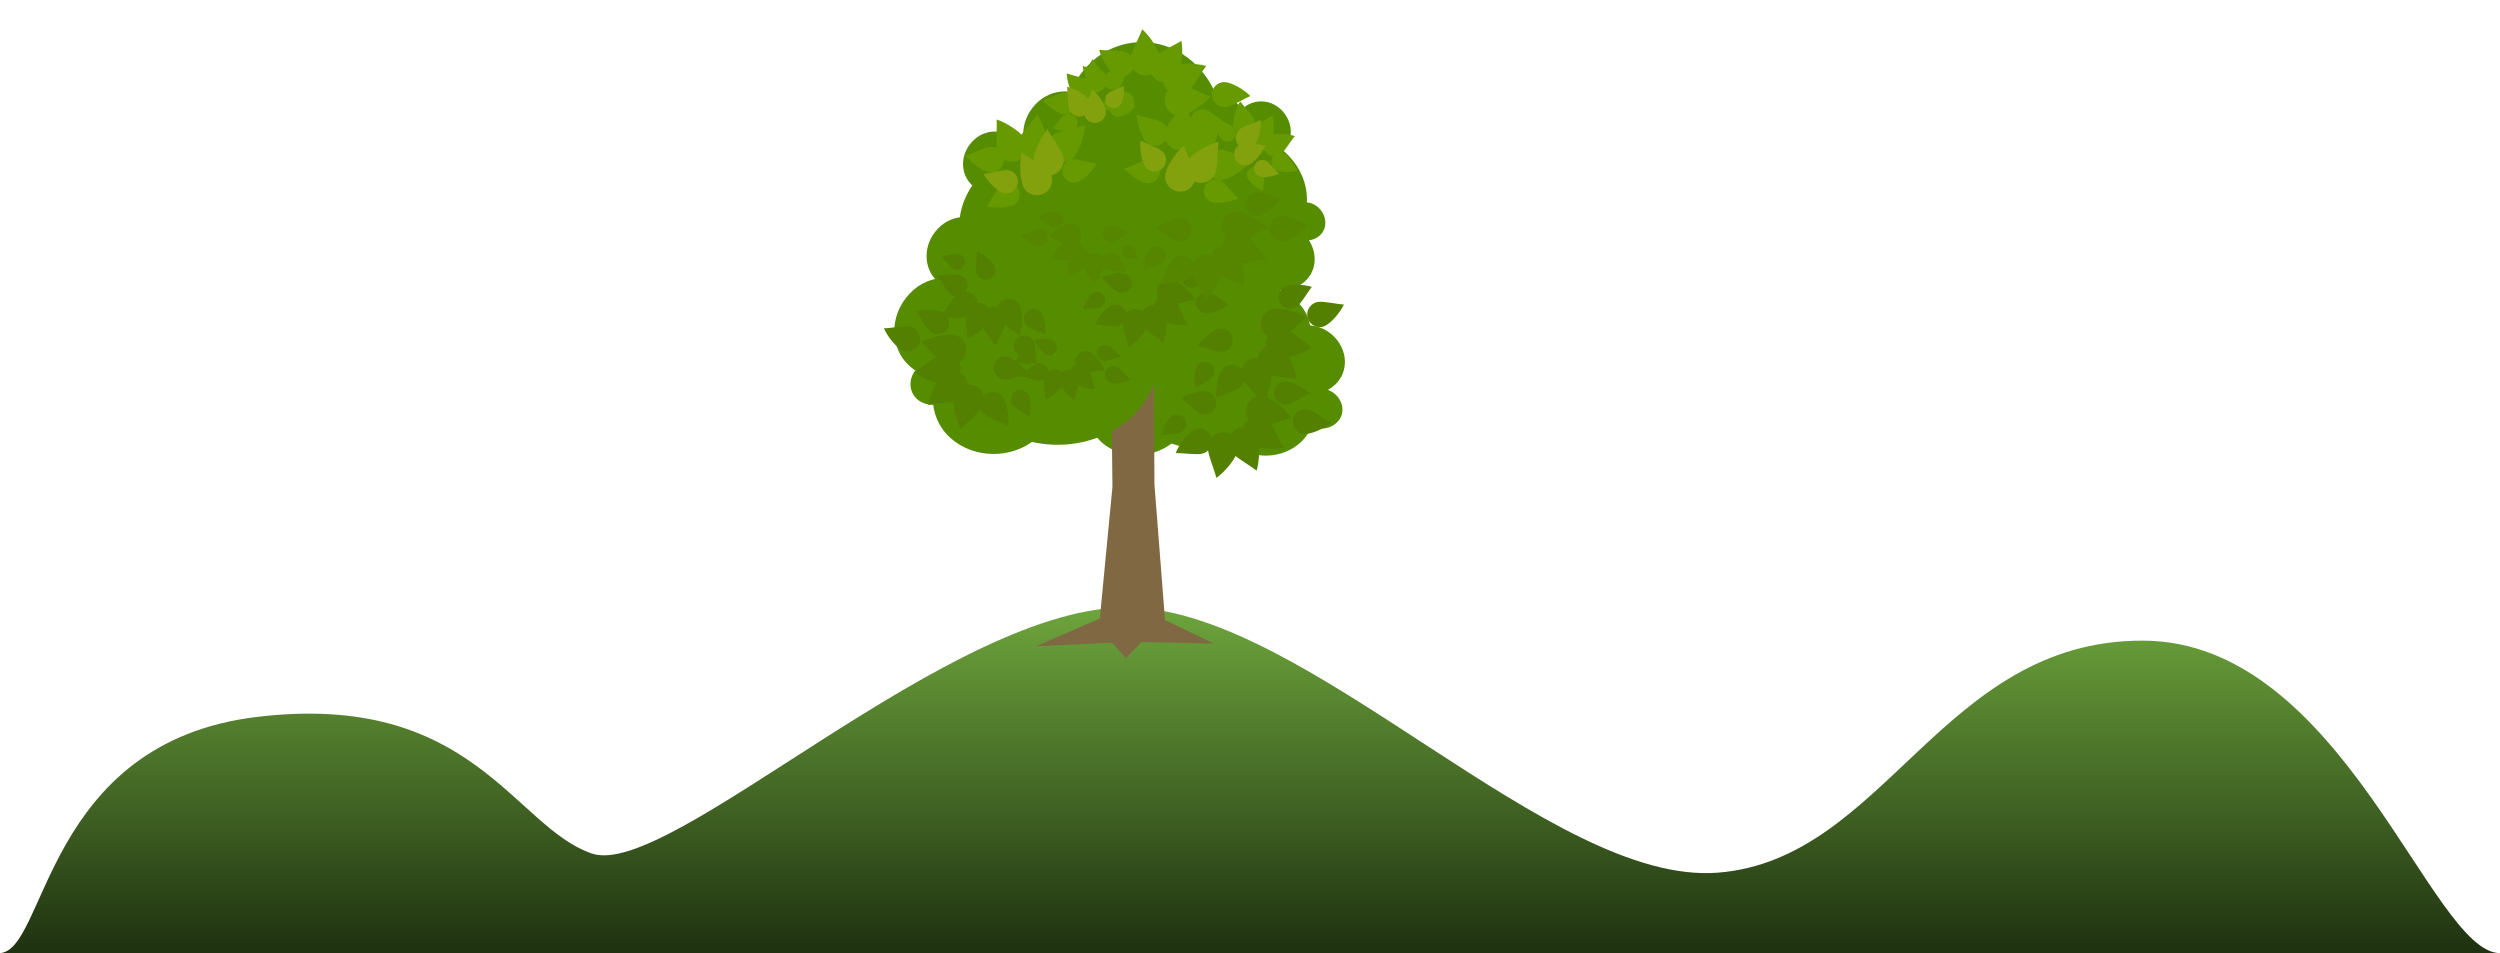 <?xml version="1.0" encoding="utf-8"?>
<!-- Generator: Adobe Illustrator 19.2.0, SVG Export Plug-In . SVG Version: 6.00 Build 0)  -->
<svg version="1.1" id="Layer_1" xmlns="http://www.w3.org/2000/svg" xmlns:xlink="http://www.w3.org/1999/xlink" x="0px" y="0px"
	 viewBox="0 0 1280 488" style="enable-background:new 0 0 1280 488;" xml:space="preserve">
<style type="text/css">
	.st0{display:none;fill:url(#SVGID_1_);}
	.st1{fill:url(#SVGID_2_);}
	.st2{fill:#568D00;}
	.st3{fill:#806942;}
	.st4{fill:#669A00;}
	.st5{fill:#82A10D;}
	.st6{fill:#548000;}
	.st7{fill:#568500;}
</style>
<linearGradient id="SVGID_1_" gradientUnits="userSpaceOnUse" x1="648.86" y1="368.093" x2="648.86" y2="489.063">
	<stop  offset="0" style="stop-color:#84C442"/>
	<stop  offset="1" style="stop-color:#344A22"/>
</linearGradient>
<path class="st0" d="M0,488c31.1,0,78.3-87.1,236.9-115.7c158.6-28.6,354.9,68.6,403.1,67.1s142.6-70,238.3-60S1080.3,488,1280,488
	S-31.1,488,0,488z"/>
<linearGradient id="SVGID_2_" gradientUnits="userSpaceOnUse" x1="639.929" y1="312.538" x2="639.929" y2="489.566">
	<stop  offset="0" style="stop-color:#6DA43C"/>
	<stop  offset="1" style="stop-color:#1E3010"/>
</linearGradient>
<path class="st1" d="M-0.5,488C24,488,22,380,132,367s131,56.3,171,70s184.6-128.3,276-126s214.9,142.6,300.6,135.8
	C965.4,440,994,328,1096.9,328s147.7,160,183.1,160S-25,488-0.5,488z"/>
<g transform="translate(-145.43 -191.81)">
	<g>
		<path class="st2" d="M790.8,341.5c-21-16.6-49.9-12.5-64.7,9.1c-14.8,21.6-10.5,50,9.6,63.4c20.1,13.4,49,9.3,64.7-9.1
			C816.1,386.5,811.8,358.1,790.8,341.5"/>
		<path class="st2" d="M743.8,379.4c-12-9.3-28.5-7-37,5.2c-8.5,12.2-6,28.2,5.4,35.8c11.5,7.5,28,5.2,37-5.2
			C758.2,404.8,755.7,388.7,743.8,379.4"/>
		<path class="st2" d="M807.6,344.5c-9.8-7.6-23.3-5.7-30.2,4.3c-6.9,10-4.9,23.1,4.4,29.3c9.4,6.2,22.9,4.3,30.2-4.3
			C819.4,365.2,817.4,352.1,807.6,344.5"/>
		<path class="st2" d="M767.8,321.2c-7.7-6-18.4-4.5-23.8,3.4c-5.5,7.9-3.9,18.2,3.5,23.1c7.4,4.9,18.1,3.4,23.8-3.4
			C777,337.6,775.5,327.2,767.8,321.2"/>
		<path class="st2" d="M725.8,375.2c-5.6-4.4-13.5-3.3-17.4,2.5c-4,5.8-2.8,13.3,2.6,16.9c5.4,3.6,13.2,2.5,17.4-2.5
			C732.6,387.2,731.4,379.6,725.8,375.2"/>
		<path class="st2" d="M826.5,362.4c-8.4-6.5-19.9-4.9-25.8,3.6c-5.9,8.5-4.2,19.7,3.8,25c8,5.3,19.6,3.6,25.8-3.6
			C836.5,380.1,834.8,368.9,826.5,362.4"/>
		<path class="st2" d="M808.3,383.9c-10.8-8.5-25.9-6.3-33.5,4.7c-7.7,11.1-5.5,25.6,4.9,32.5c10.4,6.8,25.4,4.7,33.5-4.7
			C821.3,406.8,819.1,392.3,808.3,383.9"/>
		<path class="st2" d="M828.4,393.1c-4.8-3.7-11.4-2.8-14.8,2.1c-3.4,4.9-2.4,11.3,2.2,14.3c4.6,3,11.2,2.1,14.8-2.1
			C834.2,403.3,833.2,396.9,828.4,393.1"/>
	</g>
	<path class="st2" d="M779.3,283.9c-28.9-30.6-75.2-31.1-103.4-1.1c-28.3,30-28.3,75,0,100.5c28.3,25.5,74.6,26,103.4,1.1
		C808.2,359.5,808.2,314.5,779.3,283.9"/>
	<path class="st3" d="M736.1,346.2h-22.1l1,94.9l-7.5,78.2h35.2l-6.2-79.6L736.1,346.2L736.1,346.2z"/>
	<g>
		<path class="st2" d="M805.3,271.6c-12.3-13-32.1-13.2-44.1-0.5c-12.1,12.8-12.1,31.9,0,42.8c12.1,10.8,31.8,11.1,44.1,0.5
			C817.7,303.7,817.7,284.6,805.3,271.6"/>
		<path class="st2" d="M773.5,330.3c-12.3-13-32.1-13.2-44.1-0.5c-12.1,12.8-12.1,31.9,0,42.8c12.1,10.8,31.8,11.1,44.1,0.5
			C785.8,362.5,785.8,343.3,773.5,330.3"/>
		<path class="st2" d="M779.9,245.8c-8.5-9-22.1-9.1-30.4-0.3c-8.3,8.8-8.3,22,0,29.4c8.3,7.5,21.9,7.6,30.4,0.3
			C788.3,267.9,788.3,254.7,779.9,245.8"/>
		<path class="st2" d="M666.6,264.4c-6.5-6.9-16.9-7-23.3-0.2c-6.4,6.7-6.4,16.8,0,22.6c6.4,5.7,16.8,5.8,23.3,0.2
			C673.1,281.4,673.1,271.3,666.6,264.4"/>
		<path class="st2" d="M821,298.6c-4-4.2-10.4-4.3-14.3-0.2c-3.9,4.1-3.9,10.4,0,13.9c3.9,3.5,10.3,3.6,14.3,0.2
			C825,309.1,825,302.8,821,298.6"/>
		<path class="st2" d="M631,380.7c-4.5-4.7-11.7-4.8-16.1-0.2c-4.4,4.6-4.4,11.6,0,15.6c4.4,3.9,11.6,4,16.1,0.2
			C635.5,392.4,635.5,385.5,631,380.7"/>
		<path class="st2" d="M813.3,311.9c-7-7.4-18.1-7.5-25-0.3c-6.8,7.2-6.8,18,0,24.2c6.8,6.1,18,6.3,25,0.3
			C820.3,330.1,820.3,319.2,813.3,311.9"/>
		<path class="st2" d="M706.4,245.5c-8.6-9.1-22.4-9.2-30.8-0.3c-8.4,8.9-8.4,22.3,0,29.9c8.4,7.6,22.2,7.7,30.8,0.3
			C715,267.9,715,254.6,706.4,245.5"/>
		<path class="st2" d="M653.6,309.2c-7.8-8.3-20.4-8.4-28-0.3c-7.7,8.1-7.7,20.3,0,27.2c7.7,6.9,20.2,7,28,0.3
			C661.4,329.6,661.4,317.5,653.6,309.2"/>
		<path class="st2" d="M649.3,342.6c-10.7-11.3-27.8-11.5-38.2-0.4c-10.4,11.1-10.4,27.6,0,37c10.4,9.4,27.5,9.6,38.2,0.4
			C659.9,370.5,659.9,353.9,649.3,342.6"/>
		<path class="st2" d="M801.9,248.5c-5.9-6.3-15.4-6.4-21.2-0.2c-5.8,6.1-5.8,15.4,0,20.6c5.8,5.2,15.3,5.3,21.2,0.2
			C807.8,264,807.8,254.8,801.9,248.5"/>
		<path class="st2" d="M675.8,374.1c-12.2-12.9-31.8-13.1-43.8-0.5c-12,12.7-12,31.6,0,42.4c11.9,10.8,31.5,11,43.8,0.5
			C688,406,688,387,675.8,374.1"/>
		<path class="st2" d="M785.2,281.4c4,4.2,10.5,4.3,14.4,0.2c3.9-4.2,3.9-10.4,0-14c-3.9-3.5-10.4-3.6-14.4-0.2
			C781.2,270.9,781.2,277.2,785.2,281.4"/>
		<path class="st2" d="M759.1,226.4c-15.9-17.1-41.5-17.4-57.1-0.6c-15.6,16.7-15.6,41.9,0,56.1c15.6,14.2,41.2,14.5,57.1,0.6
			C775,268.6,775,243.5,759.1,226.4"/>
		<path class="st2" d="M698.2,282.7c-14.3-15.3-37.2-15.6-51.2-0.6c-14,15-14,37.5,0,50.3c14,12.8,36.9,13,51.2,0.6
			C712.5,320.5,712.5,298,698.2,282.7"/>
		<path class="st2" d="M723.9,332.5c-20.9-22.4-54.5-22.8-74.9-0.8c-20.5,22-20.5,54.9,0,73.6c20.5,18.7,54,19,74.9,0.8
			C744.8,387.8,744.8,354.9,723.9,332.5"/>
	</g>
	<g>
		<path class="st3" d="M766.8,521.3l-33.2-16.1l-16,15.1L766.8,521.3L766.8,521.3z"/>
		<path class="st3" d="M675.8,522.7l37.1-16.1l3.7,14.2L675.8,522.7L675.8,522.7z"/>
		<path class="st3" d="M721.9,528.8l-13.6-15.1l24.6,3.6L721.9,528.8L721.9,528.8z"/>
	</g>
	<g>
		<path class="st4" d="M779.4,293.5c-2.3-2.2-6.2-7.6-8.6-9c-2.8-1.7-6.5-0.8-8.2,2.1c-1.7,2.8-0.8,6.5,2.1,8.2
			C768,296.7,776.4,294.9,779.4,293.5"/>
		<path class="st4" d="M786.3,274.1c-3.9-1.2-11.6-5.3-15.1-5.6c-4.2-0.3-8,2.9-8.4,7.1c-0.3,4.2,2.9,8,7.1,8.4
			C774.9,284.4,783.6,277.5,786.3,274.1"/>
		<path class="st4" d="M769.5,255.1c-3.8,1.5-12.4,3-15.4,4.9c-3.6,2.3-4.6,7.2-2.2,10.7c2.3,3.6,7.2,4.6,10.7,2.2
			C766.9,270.3,769.5,259.4,769.5,255.1"/>
		<path class="st4" d="M751.2,245c-2.1,3.5-8,10-9.1,13.3c-1.4,4,0.8,8.5,4.8,9.9c4,1.4,8.5-0.8,9.9-4.8
			C758.4,258.6,753.9,248.4,751.2,245"/>
		<path class="st4" d="M727.4,250.5c3.2,1.2,10.5,2.4,13,4c3,1.9,3.9,6,2,9c-1.9,3-6,3.9-9,2C729.7,263.2,727.5,254.1,727.4,250.5"
			/>
		<path class="st4" d="M721.1,278.2c3-1,8.9-4.2,11.6-4.5c3.3-0.3,6.2,2.1,6.6,5.4c0.3,3.3-2.1,6.2-5.4,6.6
			C730,286,723.2,280.8,721.1,278.2"/>
	</g>
	<g>
		<path class="st5" d="M729.4,263.7c2.7,1.6,9.1,3.7,11.1,5.6c2.4,2.2,2.6,6,0.5,8.4c-2.2,2.4-6,2.6-8.4,0.5
			C729.6,275.5,728.9,267,729.4,263.7"/>
		<path class="st5" d="M769.4,264.5c-0.7,4-0.4,12.7-1.7,16c-1.6,4-6.1,5.9-10.1,4.4c-4-1.6-5.9-6.1-4.4-10.1
			C755.1,270.1,765.2,265.3,769.4,264.5"/>
		<path class="st5" d="M751.5,266.4c1.3,3.9,5.5,11.5,5.9,15c0.5,4.2-2.7,8.1-6.9,8.5c-4.2,0.5-8.1-2.7-8.5-6.9
			C741.4,278,748.1,269.2,751.5,266.4"/>
	</g>
	<g>
		<path class="st4" d="M768.6,252.8c2,1.1,6.6,2.6,8.1,3.9c1.8,1.6,2,4.3,0.4,6.1c-1.6,1.8-4.3,2-6.1,0.4
			C768.8,261.4,768.2,255.2,768.6,252.8"/>
		<path class="st4" d="M780.4,243.7c1.7,2.4,6.2,6.9,7.2,9.2c1.2,2.9-0.2,6.2-3,7.4c-2.9,1.2-6.2-0.2-7.4-3
			C775.8,253.9,778.7,246.3,780.4,243.7"/>
		<path class="st4" d="M797.3,251.1c-0.2,3,0.7,9.2,0,11.7c-0.8,3-3.9,4.8-6.9,3.9c-3-0.8-4.8-3.9-3.9-6.9
			C787.4,256.2,794.3,252,797.3,251.1"/>
		<path class="st4" d="M808.4,261.5c-2,2.2-5.1,7.7-7.2,9.3c-2.5,1.9-6,1.3-7.9-1.1c-1.9-2.5-1.3-6,1.1-7.9
			C797.4,259.5,805.4,260.4,808.4,261.5"/>
		<path class="st4" d="M809.9,279.2c-1.6-2-4-6.7-5.7-8.1c-2-1.7-5-1.4-6.7,0.6c-1.7,2-1.4,5,0.6,6.7
			C800.6,280.4,807.4,280,809.9,279.2"/>
		<path class="st4" d="M792.1,289.7c0-2.3,0.9-7.1,0.5-9.1c-0.5-2.3-2.8-3.9-5.2-3.4c-2.3,0.5-3.9,2.8-3.4,5.2
			C784.7,285.3,789.9,288.9,792.1,289.7"/>
	</g>
	<g>
		<path class="st5" d="M800.3,280.8c-1.7-1.5-4.6-5.5-6.3-6.5c-2.1-1.2-4.7-0.5-5.9,1.6c-1.2,2.1-0.5,4.7,1.6,5.9
			C792.1,283.3,798.2,281.9,800.3,280.8"/>
		<path class="st5" d="M790.9,253.2c-2.7,1.4-8.7,3.1-10.7,4.8c-2.4,2-2.8,5.5-0.8,7.9c2,2.4,5.5,2.7,7.9,0.8
			C790.1,264.4,791.2,256.3,790.9,253.2"/>
		<path class="st5" d="M793.5,266.1c-3,0-9.2-1.3-11.7-0.8c-3,0.6-5,3.6-4.4,6.7c0.6,3,3.6,5,6.7,4.4
			C787.7,275.6,792.4,269,793.5,266.1"/>
	</g>
	<g>
		<path class="st4" d="M707,275.6c-3.1-0.4-9.5-2.5-12.2-2.2c-3.3,0.3-5.7,3.2-5.4,6.5c0.3,3.3,3.2,5.7,6.5,5.4
			C699.7,285,705.4,278.6,707,275.6"/>
		<path class="st4" d="M701.1,255.9c-3.9,1.3-12.5,2.6-15.5,4.4c-3.6,2.2-4.8,7-2.6,10.7c2.2,3.6,7,4.8,10.7,2.6
			C698,271,701,260.2,701.1,255.9"/>
		<path class="st4" d="M676.5,250.4c-2.2,3.4-8.3,9.7-9.6,13c-1.5,4,0.5,8.5,4.5,10c4,1.5,8.5-0.5,10-4.5
			C683.2,264.2,679,253.9,676.5,250.4"/>
		<path class="st4" d="M655.7,253c0.3,4.1-0.6,12.7,0.4,16.1c1.2,4.1,5.6,6.4,9.7,5.2c4.1-1.2,6.4-5.6,5.2-9.7
			C669.5,259.7,659.8,254.2,655.7,253"/>
		<path class="st4" d="M639.7,271.4c3.3-0.9,9.9-4.2,12.9-4.4c3.6-0.2,6.7,2.6,6.9,6.1c0.2,3.6-2.6,6.7-6.1,6.9
			C649,280.3,641.8,274.3,639.7,271.4"/>
		<path class="st4" d="M650.7,297.5c1.9-2.6,4.7-8.7,6.8-10.5c2.5-2.2,6.3-2,8.5,0.5c2.2,2.5,2,6.3-0.5,8.5
			C662.6,298.6,654,298.4,650.7,297.5"/>
	</g>
	<g>
		<path class="st5" d="M649,280.9c3.1-0.3,9.6-2.3,12.3-2c3.3,0.3,5.7,3.3,5.3,6.6c-0.3,3.3-3.3,5.7-6.6,5.3
			C656.1,290.4,650.5,283.9,649,280.9"/>
		<path class="st5" d="M681.8,258c1.8,3.7,7.2,10.6,8,14c1.1,4.1-1.5,8.4-5.6,9.4c-4.1,1.1-8.4-1.5-9.4-5.6
			C673.6,271,678.9,261.2,681.8,258"/>
		<path class="st5" d="M668.5,270.1c3.3,2.4,11.2,6,13.6,8.7c2.9,3.2,2.6,8.1-0.6,11c-3.2,2.8-8.1,2.6-11-0.6
			C667.2,285.4,667.4,274.3,668.5,270.1"/>
	</g>
	<g>
		<path class="st4" d="M773.2,254.9c-2.7-1.6-7.7-6-10.3-6.9c-3.1-1-6.5,0.7-7.6,3.8c-1,3.1,0.7,6.5,3.8,7.6
			C762.8,260.6,770.6,257,773.2,254.9"/>
		<path class="st4" d="M765.3,241.2c-3.9-1.2-11.6-5.4-15.1-5.7c-4.2-0.4-8.1,2.8-8.5,7c-0.4,4.2,2.8,8.1,7,8.5
			C753.8,251.4,762.6,244.6,765.3,241.2"/>
		<path class="st4" d="M750.3,212.7c-3.4,2.3-11.5,5.6-13.9,8.2c-3,3-2.9,8,0.1,11c3,3,8,2.9,11-0.1
			C751,228,751.2,216.9,750.3,212.7"/>
		<path class="st4" d="M730.2,206.8c-1.3,3.9-5.6,11.5-6,15c-0.5,4.2,2.6,8.1,6.8,8.6c4.2,0.5,8.1-2.6,8.6-6.8
			C740.2,218.4,733.5,209.5,730.2,206.8"/>
		<path class="st4" d="M708.2,217.3c3.4,0.5,10.7,0.1,13.5,1.1c3.4,1.2,5.1,5,3.9,8.4c-1.2,3.4-5,5.1-8.4,3.9
			C713.2,229.2,709,220.8,708.2,217.3"/>
		<path class="st4" d="M708,245.7c2.7-1.6,7.8-6.1,10.4-6.9c3.1-1,6.6,0.7,7.6,3.8c1,3.1-0.7,6.6-3.8,7.6
			C718.4,251.4,710.6,247.8,708,245.7"/>
		<path class="st4" d="M699.8,225.6c2.4,0.8,7.9,1.3,9.8,2.4c2.3,1.3,3.2,4.3,1.9,6.6c-1.3,2.3-4.3,3.2-6.6,1.9
			C702.1,234.9,700,228.2,699.8,225.6"/>
		<path class="st4" d="M763,225.6c-2.6,3.2-6.6,10.9-9.3,13.2c-3.3,2.7-8.2,2.2-10.9-1.1c-2.7-3.3-2.2-8.2,1.1-10.9
			C747.8,223.5,758.9,224.3,763,225.6"/>
		<path class="st4" d="M785.6,241c-3.2,1.3-9.3,5.2-12.2,5.6c-3.5,0.6-6.9-1.8-7.4-5.3c-0.6-3.5,1.8-6.9,5.3-7.4
			C775.5,233.2,783.2,238.3,785.6,241"/>
	</g>
	<g>
		<path class="st6" d="M817.1,338.7c-2,2.4-5.3,8.3-7.5,9.9c-2.6,2-6.4,1.5-8.4-1.1c-2-2.6-1.5-6.4,1.1-8.4
			C805.5,336.7,814,337.6,817.1,338.7"/>
		<path class="st6" d="M814.2,354.2c-3.3,2.5-9.1,8.9-12.3,10.4c-3.9,1.8-8.5,0.1-10.3-3.8c-1.8-3.9-0.1-8.5,3.8-10.3
			C800,348.4,810.5,351.9,814.2,354.2"/>
		<path class="st6" d="M809.4,386.1c-4-1-12.7-1.5-15.8-3.1c-3.8-1.9-5.4-6.6-3.5-10.4c1.9-3.8,6.6-5.4,10.4-3.5
			C805.1,371.4,808.9,381.9,809.4,386.1"/>
		<path class="st6" d="M792.4,398.3c-2.5-3.2-9.1-9-10.6-12.2c-1.8-3.8-0.2-8.5,3.6-10.3c3.8-1.8,8.5-0.2,10.3,3.6
			C798,384,794.6,394.6,792.4,398.3"/>
		<path class="st6" d="M768.1,395.6c3.1-1.6,10.1-3.6,12.4-5.5c2.8-2.3,3.2-6.4,0.9-9.2c-2.3-2.8-6.4-3.2-9.2-0.9
			C769,382.7,767.8,392,768.1,395.6"/>
		<path class="st6" d="M758.6,368.9c3.1,0.6,9.3,3.2,12.1,3.1c3.3,0,6-2.8,5.9-6.1c0-3.3-2.8-6-6.1-5.9
			C766.6,360,760.4,366,758.6,368.9"/>
		<path class="st6" d="M757.5,390.6c2.1-1.5,7-3.9,8.4-5.5c1.8-2,1.6-5.1-0.4-6.8c-2-1.8-5.1-1.6-6.8,0.4
			C756.6,381,756.8,388,757.5,390.6"/>
		<path class="st6" d="M817.1,369.7c-3.5-2.2-9.8-8.1-13.2-9.3c-4-1.5-8.5,0.6-9.9,4.6c-1.5,4,0.6,8.5,4.6,9.9
			C803.4,376.7,813.7,372.3,817.1,369.7"/>
		<path class="st6" d="M833.5,347.7c-3.4-0.1-10.5-1.8-13.4-1.3c-3.5,0.6-5.9,4-5.3,7.5c0.6,3.5,4,5.9,7.5,5.3
			C826.5,358.4,832.1,351,833.5,347.7"/>
		<path class="st6" d="M765.8,334.5c-2.5,1-7.3,4.1-9.6,4.5c-2.8,0.5-5.4-1.4-5.9-4.2c-0.5-2.8,1.4-5.4,4.2-5.9
			C757.8,328.4,763.9,332.4,765.8,334.5"/>
		<path class="st6" d="M757.4,345.1c-3.5,0.5-10.5,3.1-13.5,2.9c-3.6-0.2-6.5-3.4-6.3-7c0.2-3.6,3.4-6.5,7-6.3
			C749,335,755.6,341.9,757.4,345.1"/>
		<path class="st6" d="M741.1,367.4c-2.6-2.4-9-6.2-10.7-8.7c-2.1-3-1.4-7.1,1.5-9.3c3-2.1,7.1-1.4,9.3,1.5
			C743.7,354.5,742.4,363.9,741.1,367.4"/>
		<path class="st6" d="M723.3,369.8c-0.6-3.4-3.3-10.4-3.1-13.4c0.1-3.6,3.3-6.5,6.9-6.4c3.6,0.1,6.5,3.3,6.4,6.9
			C733.3,361.2,726.5,367.9,723.3,369.8"/>
		<path class="st6" d="M706.1,358c2.9,0,9.1,1.3,11.6,0.8c3-0.6,5-3.6,4.4-6.6c-0.6-3-3.6-5-6.6-4.4
			C711.8,348.6,707.2,355.2,706.1,358"/>
		<path class="st6" d="M709.5,334c2.1,1.7,5.8,6.1,7.9,7.2c2.5,1.3,5.6,0.3,6.9-2.2c1.3-2.5,0.3-5.6-2.2-6.9
			C719.1,330.5,712,332.6,709.5,334"/>
		<path class="st6" d="M700,350c2.2-0.3,6.8-0.1,8.6-0.8c2.1-0.8,3.2-3.2,2.4-5.3c-0.8-2.1-3.2-3.2-5.3-2.4
			C703.1,342.4,700.5,347.7,700,350"/>
		<path class="st6" d="M753.4,358c-1.8-3-4.2-10.1-6.2-12.3c-2.4-2.7-6.7-2.9-9.4-0.5c-2.7,2.4-2.9,6.7-0.5,9.4
			C740.3,357.8,749.8,358.6,753.4,358"/>
		<path class="st6" d="M774.6,347.9c-2.5-1.5-7.2-5.6-9.6-6.3c-2.9-0.9-6,0.7-7,3.5c-0.9,2.9,0.7,6,3.5,7
			C765,353.2,772.2,349.8,774.6,347.9"/>
		<path class="st6" d="M816,393.1c-2.9,1.3-8.3,5.2-11,5.8c-3.2,0.7-6.4-1.4-7.1-4.6c-0.7-3.2,1.4-6.4,4.6-7.1
			C806.3,386.4,813.6,390.8,816,393.1"/>
		<path class="st6" d="M806.7,405.9c-4,0.8-12.1,4.2-15.6,4.1c-4.3,0-7.7-3.6-7.7-7.8c0-4.3,3.6-7.7,7.8-7.7
			C796.4,394.6,804.4,402.3,806.7,405.9"/>
		<path class="st6" d="M788.8,432.8c-3.2-2.6-10.8-6.8-13-9.6c-2.6-3.3-2.1-8.3,1.3-10.9c3.3-2.6,8.3-2,10.9,1.3
			C791.1,417.6,790.2,428.7,788.8,432.8"/>
		<path class="st6" d="M768.2,436.5c-0.9-4-4.4-12-4.4-15.5c0-4.3,3.5-7.8,7.7-7.8c4.3,0,7.8,3.5,7.8,7.7
			C779.4,426,771.8,434.1,768.2,436.5"/>
		<path class="st6" d="M747.4,423.8c3.4-0.1,10.7,1,13.6,0.3c3.5-0.9,5.6-4.4,4.7-7.9c-0.9-3.5-4.4-5.6-7.9-4.7
			C753.7,412.5,748.6,420.3,747.4,423.8"/>
		<path class="st6" d="M750.2,395.5c2.5,1.9,7.1,6.9,9.6,8c3,1.4,6.6,0,7.9-3c1.4-3,0-6.6-3-7.9C761.2,390.9,753,393.7,750.2,395.5"
			/>
		<path class="st6" d="M739.9,414.7c2.5-0.5,8-0.5,10-1.4c2.4-1.1,3.6-3.9,2.5-6.4c-1.1-2.4-3.9-3.6-6.4-2.5
			C743.1,405.7,740.4,412,739.9,414.7"/>
		<path class="st6" d="M802.8,421.2c-2.2-3.4-5.4-11.5-7.9-14.1c-3-3-8-3-11,0c-3,3-3,7.9,0,11C787.4,421.7,798.5,422.1,802.8,421.2
			"/>
		<path class="st6" d="M826.9,408.3c-3-1.6-8.7-6.1-11.5-6.9c-3.4-0.9-7,1.1-7.9,4.5c-0.9,3.4,1.1,7,4.5,7.9
			C816,415,824.2,410.7,826.9,408.3"/>
		<path class="st6" d="M614.6,351.4c2,2.5,5,8.4,7.1,10.2c2.5,2.1,6.3,1.7,8.4-0.8c2.1-2.5,1.7-6.3-0.8-8.4
			C626.3,349.8,617.8,350.4,614.6,351.4"/>
		<path class="st6" d="M617,367c3.2,2.6,8.8,9.2,12,10.8c3.8,1.9,8.5,0.3,10.4-3.5c1.9-3.8,0.3-8.5-3.5-10.4
			C631.4,361.7,620.7,364.8,617,367"/>
		<path class="st6" d="M620.7,399.1c4-0.9,12.7-1.1,15.9-2.6c3.9-1.8,5.6-6.4,3.8-10.3c-1.8-3.9-6.4-5.6-10.3-3.8
			C625.5,384.5,621.3,394.8,620.7,399.1"/>
		<path class="st6" d="M637.3,411.8c2.6-3.2,9.4-8.7,11-11.8c2-3.8,0.5-8.5-3.3-10.5c-3.8-2-8.5-0.5-10.5,3.3
			C632.2,397.3,635.2,408,637.3,411.8"/>
		<path class="st6" d="M661.7,409.9c-3-1.7-10-3.9-12.2-5.9c-2.7-2.4-3-6.5-0.6-9.2c2.4-2.7,6.5-3,9.2-0.6
			C661.2,397,662.2,406.3,661.7,409.9"/>
		<path class="st6" d="M672.1,383.5c-3.1,0.5-9.5,2.9-12.2,2.7c-3.3-0.2-5.9-3-5.7-6.3c0.2-3.3,3-5.9,6.3-5.7
			C664.4,374.4,670.4,380.6,672.1,383.5"/>
		<path class="st6" d="M672.5,405.2c-2-1.6-6.8-4.1-8.3-5.8c-1.7-2-1.4-5.1,0.7-6.8c2.1-1.7,5.1-1.4,6.8,0.7
			C673.7,395.7,673.3,402.7,672.5,405.2"/>
		<path class="st6" d="M613.6,382.4c3.5-2.1,10.1-7.8,13.5-8.9c4-1.3,8.5,0.9,9.8,5c1.3,4-0.9,8.5-5,9.8
			C627,389.8,616.9,385.1,613.6,382.4"/>
		<path class="st6" d="M598,359.9c3.4,0,10.5-1.5,13.4-0.9c3.5,0.7,5.7,4.2,5,7.6c-0.7,3.5-4.2,5.7-7.6,5
			C604.6,370.8,599.3,363.2,598,359.9"/>
		<path class="st6" d="M719.3,374.4c-2.1,0.4-6.4,2.2-8.3,2.2c-2.3,0-4.1-1.9-4.1-4.1c0-2.3,1.9-4.1,4.1-4.1
			C713.8,368.4,718,372.5,719.3,374.4"/>
		<path class="st6" d="M711.1,381.6c-2.8-0.1-8.7,1-11.1,0.4c-2.8-0.7-4.6-3.6-4-6.4c0.7-2.8,3.6-4.6,6.4-4
			C705.9,372.4,710.1,378.8,711.1,381.6"/>
		<path class="st6" d="M695.1,396.9c-1.7-2.2-6.2-6.2-7.3-8.4c-1.3-2.6-0.1-5.8,2.5-7.1c2.6-1.3,5.8-0.1,7.1,2.5
			C698.9,387.1,696.6,394.3,695.1,396.9"/>
		<path class="st6" d="M680.7,396.3c0-2.8-1.1-8.7-0.6-11.1c0.6-2.9,3.5-4.7,6.3-4.1c2.9,0.6,4.7,3.5,4.1,6.3
			C689.8,390.9,683.4,395.2,680.7,396.3"/>
		<path class="st6" d="M668.7,384.6c2.3,0.4,7,2.3,9,2.3c2.5-0.1,4.4-2.1,4.4-4.6c-0.1-2.5-2.1-4.4-4.6-4.4
			C674.5,377.9,670,382.5,668.7,384.6"/>
		<path class="st6" d="M674.8,366.1c1.4,1.6,3.7,5.7,5.2,6.8c1.8,1.4,4.4,1,5.8-0.8c1.4-1.8,1-4.4-0.8-5.8
			C682.8,364.6,676.9,365.3,674.8,366.1"/>
		<path class="st6" d="M665,377.4c1.8,0,5.4,0.9,6.9,0.6c1.8-0.3,3-2.1,2.7-3.9c-0.3-1.8-2.1-3-3.9-2.7
			C668.5,371.8,665.7,375.6,665,377.4"/>
		<path class="st6" d="M706.2,391.2c-1-2.6-1.9-8.6-3.2-10.6c-1.6-2.5-4.9-3.2-7.4-1.7c-2.5,1.6-3.2,4.9-1.7,7.3
			C695.8,389.2,703.2,391.2,706.2,391.2"/>
		<path class="st6" d="M724.3,386.2c-1.8-1.5-4.9-5.4-6.7-6.4c-2.1-1.1-4.9-0.3-6,1.8c-1.1,2.1-0.3,4.9,1.8,6
			C716,389,722.1,387.4,724.3,386.2"/>
		<path class="st6" d="M680.8,363.2c-2.3-1.2-7.7-2.9-9.5-4.4c-2.1-1.8-2.4-5-0.6-7.1c1.8-2.1,5-2.4,7.1-0.6
			C680.3,353.2,681.1,360.4,680.8,363.2"/>
		<path class="st6" d="M667.5,363.5c-2.6-2.2-8.9-5.9-10.7-8.3c-2.1-2.9-1.6-7,1.3-9.1c2.9-2.1,7-1.6,9.1,1.3
			C669.7,350.8,668.7,360.1,667.5,363.5"/>
		<path class="st6" d="M640.5,365.3c0.1-3.4-1-10.7-0.3-13.5c0.9-3.5,4.5-5.6,7.9-4.7c3.5,0.9,5.6,4.5,4.7,7.9
			C651.7,359.1,643.9,364.1,640.5,365.3"/>
		<path class="st6" d="M627.4,353.5c2.2-2.6,5.8-9,8.1-10.9c2.8-2.2,6.9-1.7,9.1,1.1c2.2,2.8,1.7,6.9-1.1,9.1
			C640.2,355.6,630.9,354.7,627.4,353.5"/>
		<path class="st6" d="M625.3,333.1c1.8,2.2,4.8,7.6,6.7,9.2c2.4,1.9,5.8,1.5,7.7-0.9c1.9-2.4,1.5-5.8-0.9-7.7
			C636,331.5,628.2,332.2,625.3,333.1"/>
		<path class="st6" d="M645.6,320.6c0,2.7-0.9,8.2-0.4,10.5c0.6,2.7,3.4,4.4,6.1,3.8c2.7-0.6,4.4-3.4,3.8-6.1
			C654.2,325.5,648.2,321.5,645.6,320.6"/>
		<path class="st6" d="M627.5,323.5c1.6,1.4,4.4,5,6,5.9c1.9,1.1,4.4,0.4,5.5-1.6c1.1-1.9,0.4-4.4-1.6-5.5
			C635.2,321.1,629.5,322.5,627.5,323.5"/>
		<path class="st6" d="M655.3,368.7c1.2-3.2,4.9-9.5,5.3-12.5c0.5-3.5-2-6.8-5.6-7.3c-3.5-0.5-6.8,2-7.3,5.6
			C647.1,358.7,652.6,366.3,655.3,368.7"/>
		<path class="st6" d="M676.2,378.2c-0.5-2.8-0.4-8.9-1.3-11.2c-1.1-2.8-4.3-4.1-7.1-3c-2.8,1.1-4.1,4.3-3,7.1
			C666.2,374.4,673.3,377.6,676.2,378.2"/>
	</g>
	<g>
		<path class="st7" d="M677.2,303c1.9,1.2,5.3,4.4,7.1,5.1c2.2,0.8,4.6-0.3,5.4-2.5c0.8-2.2-0.3-4.6-2.5-5.4
			C684.6,299.2,679.1,301.6,677.2,303"/>
		<path class="st7" d="M682.4,312.8c2.7,1,8,4.1,10.5,4.4c3,0.4,5.7-1.7,6.1-4.7c0.4-3-1.7-5.7-4.7-6.1
			C690.7,305.9,684.4,310.5,682.4,312.8"/>
		<path class="st7" d="M692.3,333.3c2.5-1.5,8.2-3.7,10-5.4c2.2-2.1,2.2-5.6,0.2-7.7c-2.1-2.2-5.6-2.2-7.7-0.2
			C692.1,322.5,691.7,330.3,692.3,333.3"/>
		<path class="st7" d="M706.3,337.9c1-2.7,4.2-7.9,4.6-10.4c0.4-3-1.7-5.8-4.6-6.2c-3-0.4-5.8,1.7-6.2,4.6
			C699.5,329.5,704,335.9,706.3,337.9"/>
		<path class="st7" d="M722,331c-2.4-0.4-7.5-0.3-9.5-1.1c-2.3-0.9-3.5-3.6-2.5-6c0.9-2.3,3.6-3.5,6-2.5
			C718.8,322.5,721.5,328.5,722,331"/>
		<path class="st7" d="M722.8,311c-2,1.1-5.6,4.1-7.5,4.6c-2.2,0.7-4.6-0.6-5.3-2.9c-0.7-2.2,0.6-4.6,2.9-5.3
			C715.6,306.8,721,309.5,722.8,311"/>
		<path class="st7" d="M728.1,325.4c-1.7-0.6-5.5-1.1-6.8-1.9c-1.6-1-2.1-3.1-1.1-4.7c1-1.6,3.1-2.1,4.7-1.1
			C726.8,318.8,728.1,323.5,728.1,325.4"/>
		<path class="st7" d="M683.7,323.9c1.9-2.2,4.9-7.5,6.9-9c2.4-1.8,5.8-1.3,7.7,1c1.8,2.4,1.3,5.8-1,7.7
			C694.3,325.7,686.5,324.9,683.7,323.9"/>
		<path class="st7" d="M668.1,312.5c2.3-0.8,6.7-3.4,8.7-3.7c2.5-0.3,4.8,1.4,5.1,3.9c0.3,2.5-1.4,4.8-3.9,5.1
			C675,318.2,669.7,314.4,668.1,312.5"/>
		<path class="st7" d="M801.3,294.1c-2.6,1.8-7.2,6.7-9.7,7.8c-3,1.3-6.6-0.1-7.9-3.1c-1.3-3,0.1-6.6,3.1-7.9
			C790.5,289.4,798.6,292.2,801.3,294.1"/>
		<path class="st7" d="M794.7,308.4c-3.8,1.6-11,6.4-14.5,7.1c-4.2,0.8-8.3-2-9.1-6.2c-0.8-4.2,2-8.3,6.2-9.1
			C782.4,299.3,791.8,305.3,794.7,308.4"/>
		<path class="st7" d="M782.4,338.3c-3.6-1.9-11.9-4.5-14.6-6.8c-3.2-2.8-3.6-7.7-0.9-10.9c2.8-3.2,7.7-3.6,10.9-0.9
			C781.7,322.9,782.9,334,782.4,338.3"/>
		<path class="st7" d="M762.9,345.9c-1.6-3.7-6.6-10.9-7.3-14.4c-0.9-4.2,1.9-8.3,6-9.2c4.2-0.9,8.3,1.9,9.2,6
			C771.8,333.4,766,342.9,762.9,345.9"/>
		<path class="st7" d="M740,337.5c3.4-0.8,10.7-1.1,13.4-2.3c3.2-1.5,4.6-5.4,3.1-8.7c-1.5-3.2-5.4-4.6-8.7-3.1
			C744,325.2,740.5,333.9,740,337.5"/>
		<path class="st7" d="M737.3,309.2c2.9,1.4,8.3,5.3,11,6c3.2,0.7,6.5-1.3,7.2-4.5c0.7-3.2-1.3-6.5-4.5-7.2
			C747.2,302.6,739.7,306.9,737.3,309.2"/>
		<path class="st7" d="M730.9,330c2.4-1,7.7-2,9.5-3.3c2.2-1.5,2.8-4.6,1.2-6.7c-1.5-2.2-4.6-2.8-6.7-1.2
			C732.3,320.5,730.9,327.3,730.9,330"/>
		<path class="st7" d="M793.8,324.2c-2.8-3-7.6-10.3-10.5-12.2c-3.5-2.4-8.4-1.4-10.8,2.1c-2.4,3.5-1.4,8.4,2.1,10.8
			C778.9,327.6,789.9,325.9,793.8,324.2"/>
		<path class="st7" d="M815,306.8c-3.3-1-9.7-4.3-12.7-4.5c-3.5-0.3-6.7,2.4-6.9,6c-0.3,3.5,2.4,6.7,6,6.9
			C805.6,315.5,812.8,309.7,815,306.8"/>
	</g>
	<g>
		<path class="st4" d="M684.4,257.3c1.7-1.6,4.5-5.5,6.2-6.5c2-1.2,4.7-0.6,6,1.5c1.2,2,0.6,4.7-1.5,6
			C692.7,259.7,686.6,258.4,684.4,257.3"/>
		<path class="st4" d="M679.4,243.2c2.8-0.9,8.4-3.8,11-4c3.1-0.3,5.8,2.1,6.1,5.2c0.3,3.1-2.1,5.8-5.2,6.1
			C687.7,250.7,681.4,245.7,679.4,243.2"/>
		<path class="st4" d="M691.6,229.4c2.8,1.1,9,2.2,11.2,3.6c2.6,1.7,3.3,5.2,1.6,7.8c-1.7,2.6-5.2,3.3-7.8,1.6
			C693.5,240.4,691.6,232.6,691.6,229.4"/>
		<path class="st4" d="M704.9,222.1c1.5,2.5,5.8,7.2,6.6,9.7c1,2.9-0.6,6.2-3.5,7.2c-2.9,1-6.2-0.6-7.2-3.5
			C699.7,231.9,703,224.6,704.9,222.1"/>
		<path class="st4" d="M722.2,226.1c-2.3,0.9-7.6,1.8-9.4,2.9c-2.2,1.4-2.8,4.4-1.4,6.6c1.4,2.2,4.4,2.8,6.6,1.4
			C720.5,235.3,722.2,228.7,722.2,226.1"/>
		<path class="st4" d="M726.9,246.2c-2.2-0.7-6.5-3.1-8.5-3.3c-2.4-0.2-4.5,1.5-4.8,3.9c-0.2,2.4,1.5,4.5,3.9,4.8
			C720.4,251.9,725.3,248.1,726.9,246.2"/>
	</g>
	<g>
		<path class="st5" d="M720.8,235.7c-2,1.1-6.6,2.7-8.1,4c-1.8,1.6-1.9,4.4-0.3,6.1c1.6,1.8,4.4,1.9,6.1,0.3
			C720.7,244.3,721.2,238.1,720.8,235.7"/>
		<path class="st5" d="M691.7,236.2c0.5,2.9,0.3,9.3,1.2,11.7c1.1,2.9,4.4,4.3,7.3,3.2c2.9-1.1,4.3-4.4,3.2-7.3
			C702.1,240.3,694.8,236.9,691.7,236.2"/>
		<path class="st5" d="M704.7,237.6c-0.9,2.8-4,8.4-4.3,10.9c-0.3,3.1,1.9,5.9,5,6.2c3.1,0.3,5.9-1.9,6.2-5
			C712,246.1,707.2,239.6,704.7,237.6"/>
	</g>
</g>
</svg>
